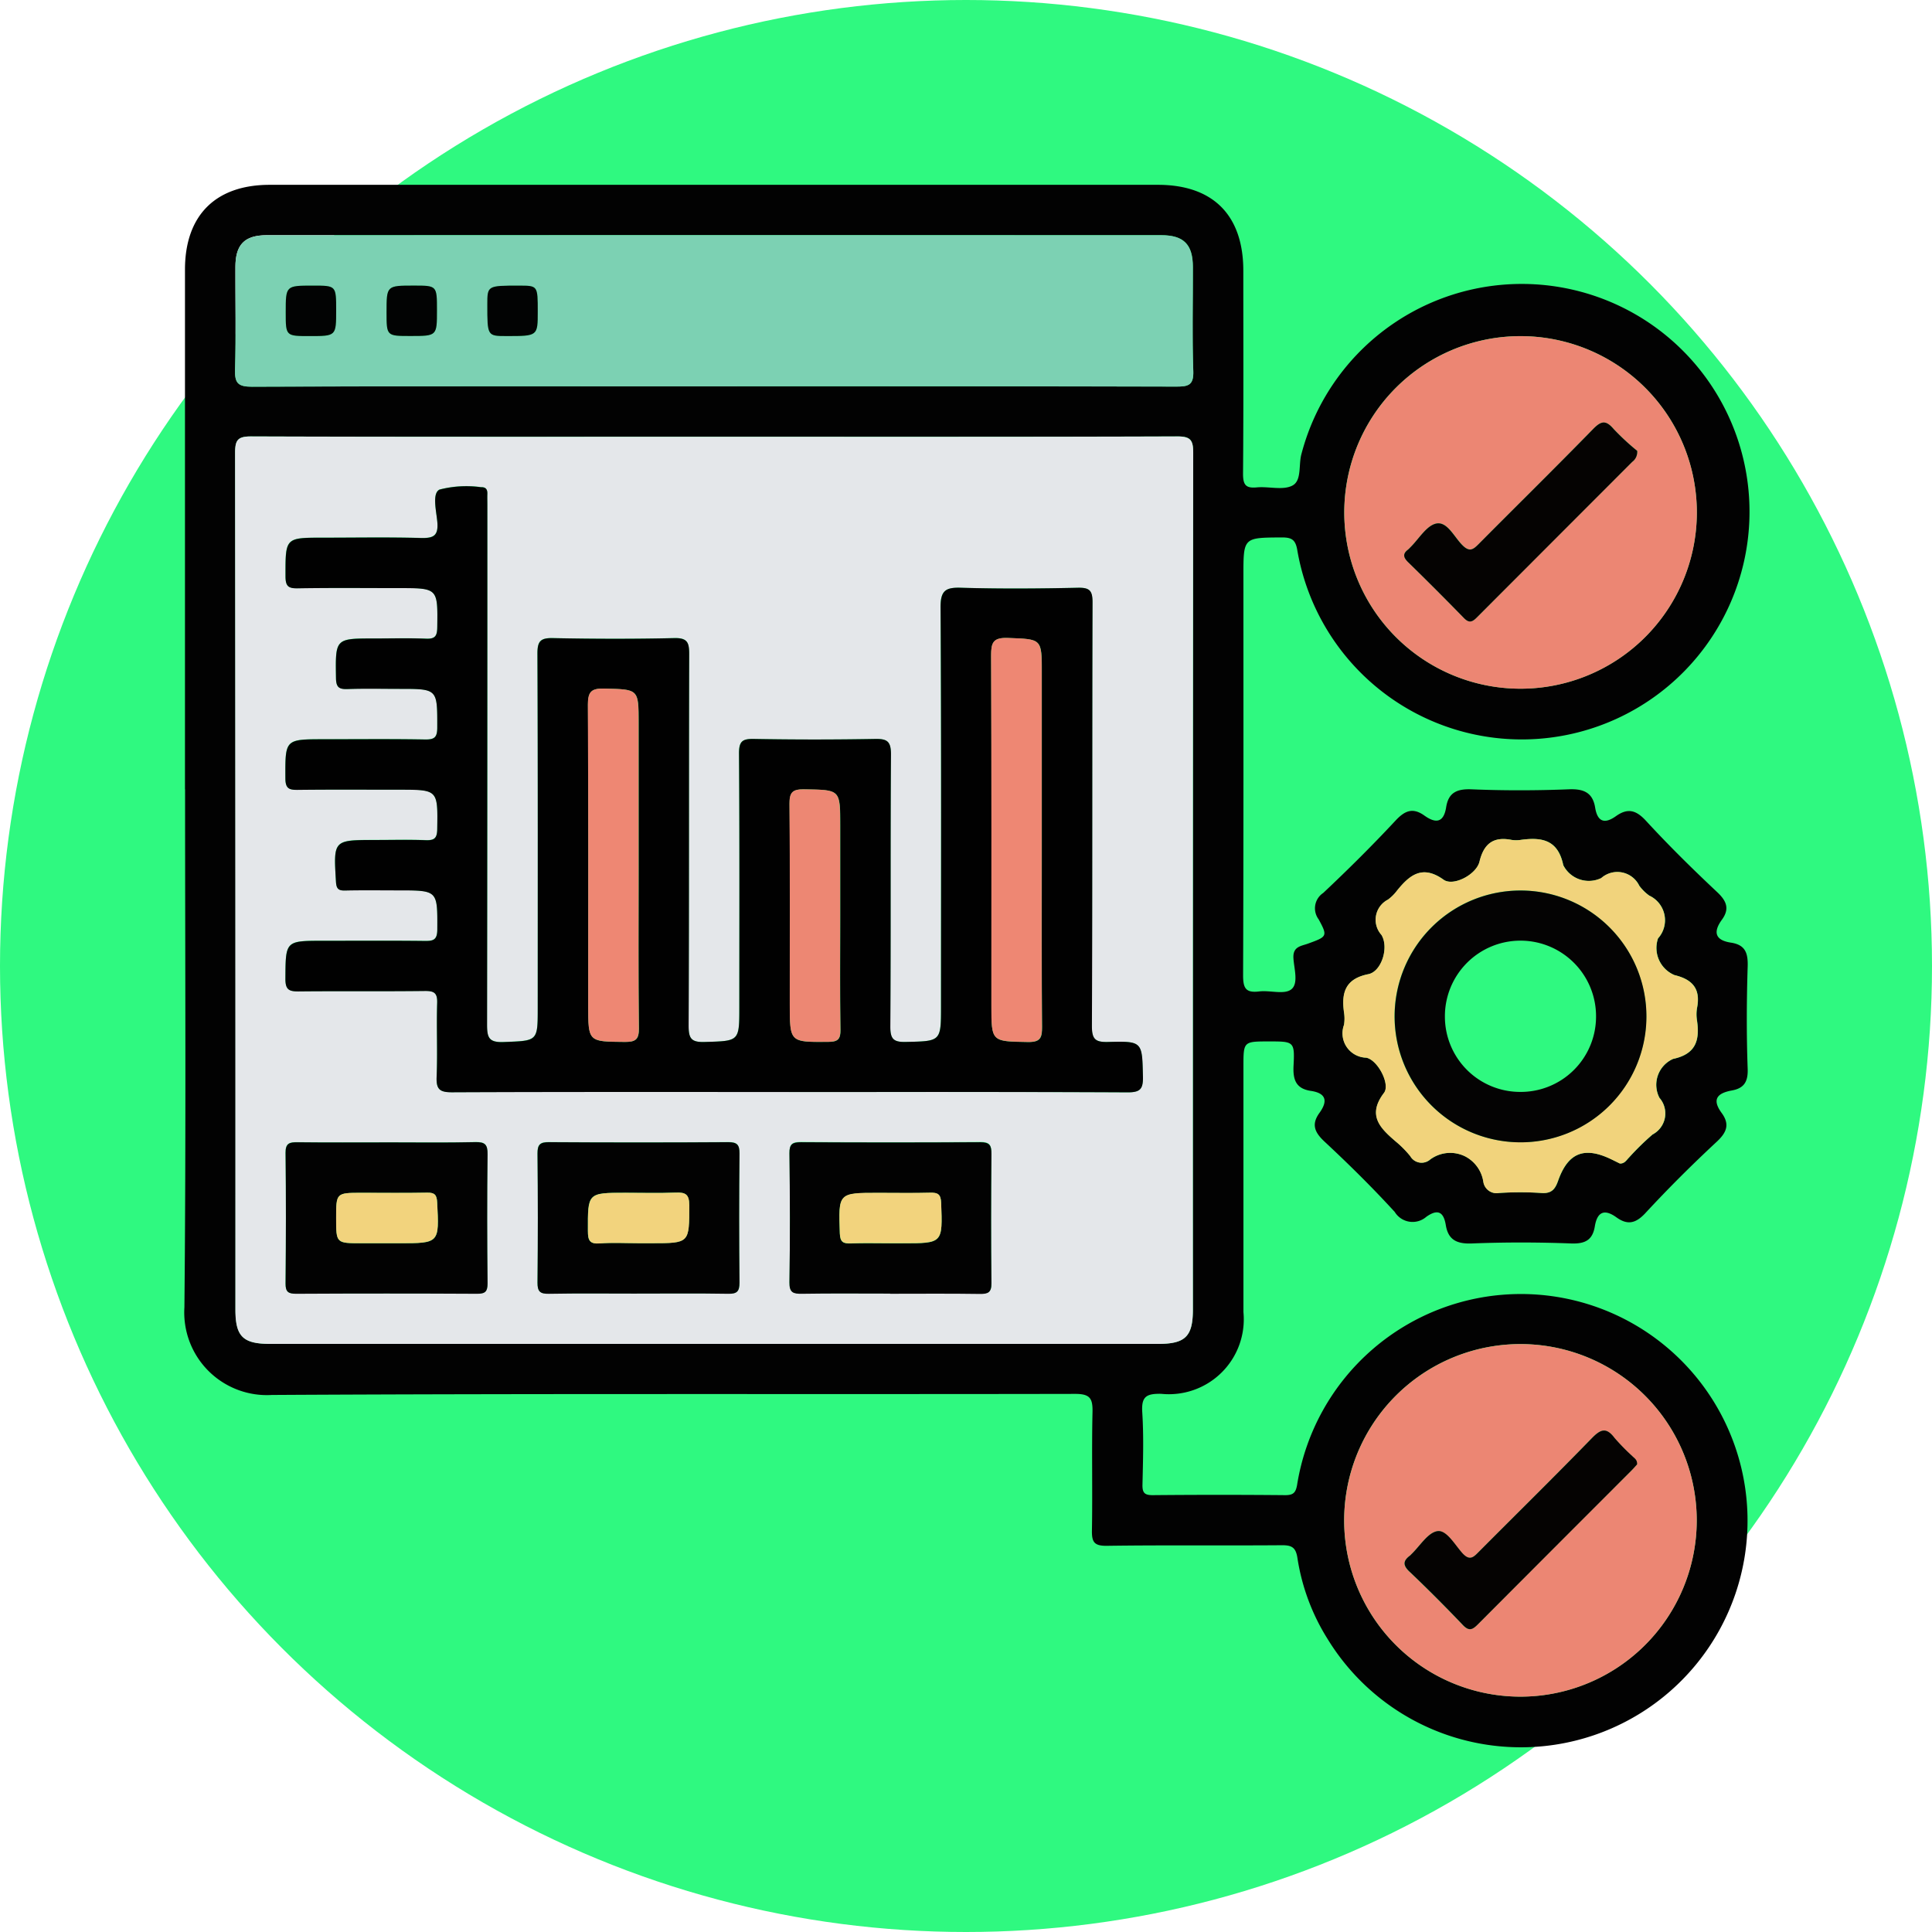 <svg xmlns="http://www.w3.org/2000/svg" width="97.708" height="97.708" viewBox="0 0 97.708 97.708">
  <g id="Grupo_86788" data-name="Grupo 86788" transform="translate(-0.278 -0.277)">
    <circle id="Elipse_5411" data-name="Elipse 5411" cx="48.854" cy="48.854" r="48.854" transform="translate(0.278 0.277)" fill="#2ff980"/>
    <g id="Grupo_86808" data-name="Grupo 86808" transform="translate(-154.764 841.667)">
      <path id="Trazado_131579" data-name="Trazado 131579" d="M13.872,314.081q0-13.141,0-26.281c0-2.742,1.541-4.29,4.287-4.29q22.458,0,44.917,0c2.792,0,4.318,1.539,4.32,4.339,0,3.425.014,6.849-.014,10.274,0,.559.134.743.7.689.6-.057,1.321.161,1.8-.094s.3-1.051.455-1.6a11.518,11.518,0,1,1-.206,4.9c-.087-.553-.274-.678-.794-.675-1.935.012-1.936-.006-1.936,1.914,0,6.743.01,13.486-.016,20.229,0,.648.127.9.809.818.547-.069,1.262.171,1.62-.1.389-.293.148-1.044.116-1.584-.034-.593.385-.607.734-.734.967-.351,1.011-.369.542-1.228a.931.931,0,0,1,.232-1.336c1.256-1.182,2.483-2.4,3.658-3.661.478-.514.881-.664,1.459-.251s.978.361,1.1-.429c.115-.723.531-.927,1.268-.9,1.643.068,3.292.065,4.936,0,.751-.03,1.206.164,1.33.924.119.73.483.84,1.053.433.593-.422,1.016-.311,1.521.239,1.149,1.249,2.362,2.443,3.6,3.606.483.453.631.852.238,1.392-.459.63-.34,1.04.452,1.16.73.11.872.524.85,1.212-.055,1.724-.062,3.452,0,5.175.025.67-.207.983-.8,1.09-.736.134-1.023.445-.518,1.134.42.573.266.982-.249,1.461-1.244,1.156-2.45,2.357-3.6,3.6-.492.533-.909.626-1.471.221-.614-.443-.973-.272-1.092.456-.114.7-.5.891-1.2.865-1.67-.063-3.346-.066-5.016,0-.757.03-1.2-.177-1.321-.929-.11-.674-.409-.826-.983-.421a1.059,1.059,0,0,1-1.6-.245c-1.128-1.233-2.32-2.41-3.544-3.55-.507-.472-.685-.874-.262-1.459s.354-.994-.431-1.111c-.754-.112-.917-.557-.88-1.272.064-1.228.018-1.23-1.234-1.23-1.3,0-1.3,0-1.3,1.268q0,6.212,0,12.424a3.787,3.787,0,0,1-4.162,4.129c-.751-.013-1.006.14-.955.933.078,1.216.039,2.441.011,3.662-.009.42.112.534.531.53q3.344-.031,6.689,0c.4,0,.53-.117.6-.521a11.462,11.462,0,1,1,1.539,7.79,10.742,10.742,0,0,1-1.518-4.062c-.079-.555-.274-.679-.8-.674-2.946.023-5.894-.012-8.84.029-.656.009-.768-.2-.757-.793.035-1.99-.016-3.982.029-5.972.015-.693-.127-.92-.884-.918-13.539.027-27.078-.023-40.616.054a4.18,4.18,0,0,1-4.426-4.433c.087-8.733.034-17.467.034-26.2m26.762-17.828c-7.805,0-15.611.01-23.416-.017-.679,0-.812.183-.811.831q.03,21.664.016,43.328c0,1.359.379,1.734,1.752,1.734H63.094c1.371,0,1.752-.376,1.752-1.735q0-21.664.016-43.328c0-.649-.135-.833-.812-.83-7.805.027-15.611.017-23.416.017m-.04-2.551q11.708,0,23.416.013c.613,0,.882-.07.857-.791-.061-1.75-.015-3.5-.021-5.256,0-1.135-.458-1.607-1.591-1.607q-22.619-.007-45.238,0c-1.134,0-1.588.473-1.592,1.606-.006,1.726.032,3.453-.018,5.177-.02.68.128.881.853.878,7.779-.031,15.557-.019,23.336-.019m40.8,66.267a8.915,8.915,0,1,0-8.9-8.9,8.913,8.913,0,0,0,8.9,8.9m-.006-50.975a8.915,8.915,0,1,0-8.889-8.912,8.913,8.913,0,0,0,8.889,8.912m5.056,24.014c.238.012.331-.173.458-.3a13.258,13.258,0,0,1,1.194-1.169,1.2,1.2,0,0,0,.347-1.852,1.434,1.434,0,0,1,.69-1.969c1.16-.248,1.351-.948,1.21-1.937a1.935,1.935,0,0,1,0-.635c.189-.954-.208-1.444-1.141-1.667a1.49,1.49,0,0,1-.831-1.856,1.372,1.372,0,0,0-.442-2.163,2.251,2.251,0,0,1-.506-.5,1.231,1.231,0,0,0-1.922-.387,1.449,1.449,0,0,1-1.922-.653c-.268-1.292-1.089-1.422-2.144-1.279a1.509,1.509,0,0,1-.477,0c-.916-.178-1.4.2-1.615,1.1-.159.657-1.326,1.266-1.818.914-1.069-.765-1.716-.239-2.358.558a2.253,2.253,0,0,1-.451.448,1.145,1.145,0,0,0-.331,1.787c.387.633,0,1.852-.66,1.984-1.164.233-1.374.931-1.234,1.931a2.04,2.04,0,0,1,0,.635,1.232,1.232,0,0,0,1.123,1.658c.583.112,1.223,1.347.9,1.778-.863,1.139-.189,1.787.6,2.466a5.2,5.2,0,0,1,.727.735.66.66,0,0,0,1.01.168,1.7,1.7,0,0,1,1.772-.153,1.74,1.74,0,0,1,.916,1.288.676.676,0,0,0,.793.56,16.7,16.7,0,0,1,2.148,0c.5.034.684-.182.835-.613.5-1.412,1.31-1.742,2.643-1.114.167.079.332.163.486.238" transform="translate(150.525 -1115.553)" fill="#020202"/>
      <path id="Trazado_131580" data-name="Trazado 131580" d="M44.413,314.983c7.805,0,15.611.01,23.416-.017.677,0,.813.181.812.83q-.03,21.664-.016,43.328c0,1.359-.38,1.735-1.752,1.735H21.953c-1.373,0-1.752-.375-1.752-1.734q0-21.664-.016-43.328c0-.648.133-.834.811-.831,7.805.027,15.611.017,23.416.017M48.2,348.121c5.708,0,11.415-.011,17.123.016.634,0,.783-.17.77-.783-.038-1.779-.011-1.812-1.754-1.766-.65.017-.83-.131-.827-.809.028-7.141.009-14.282.032-21.424,0-.6-.15-.751-.744-.738-1.964.04-3.93.054-5.892,0-.794-.023-1.053.14-1.048,1,.042,6.716.023,13.433.023,20.149,0,1.809,0,1.78-1.788,1.82-.624.014-.78-.155-.776-.777.028-4.593,0-9.185.032-13.778,0-.651-.193-.778-.8-.768q-3.065.054-6.132,0c-.58-.011-.757.116-.752.73.03,4.274.016,8.548.016,12.822,0,1.758,0,1.721-1.757,1.773-.683.021-.81-.185-.807-.829.026-6.265.008-12.53.028-18.8,0-.587-.1-.819-.76-.8-2.043.05-4.088.045-6.131,0-.626-.013-.785.155-.782.78.025,5.973.015,11.946.015,17.919,0,1.708,0,1.66-1.726,1.728-.747.03-.838-.227-.837-.881q.032-13.141.014-26.282c0-.186-.006-.372,0-.558.008-.224-.072-.346-.318-.339a5.433,5.433,0,0,0-2.1.121c-.388.194-.159,1.084-.11,1.648.06.707-.214.814-.842.8-1.645-.045-3.292-.015-4.937-.015-1.926,0-1.905,0-1.9,1.954,0,.5.142.615.622.607,1.7-.03,3.4-.012,5.1-.012,1.993,0,1.979,0,1.953,1.98-.006.438-.1.6-.566.579-.874-.036-1.752-.011-2.628-.011-1.977,0-1.958,0-1.928,2.006.007.477.167.567.594.552.875-.03,1.752-.009,2.628-.009,1.928,0,1.907,0,1.9,1.952,0,.5-.139.617-.621.608-1.7-.03-3.4-.012-5.1-.012-1.993,0-1.967,0-1.959,1.978,0,.542.211.585.649.579,1.7-.02,3.4-.008,5.1-.008,1.979,0,1.96,0,1.931,2-.007.475-.163.569-.593.553-.848-.031-1.7-.009-2.548-.009-2.119,0-2.109,0-1.981,2.111.021.346.112.453.456.445.9-.021,1.8-.007,2.708-.007,1.994,0,1.969,0,1.961,1.976,0,.54-.208.586-.647.581-1.7-.021-3.4-.008-5.1-.008-1.947,0-1.922,0-1.934,1.923,0,.548.178.643.672.637,2.123-.025,4.248,0,6.371-.022.475-.005.648.093.632.606-.039,1.247.024,2.5-.028,3.742-.027.627.156.778.777.776,5.681-.025,11.362-.015,17.043-.015m-20.316,2.548c-1.511,0-3.022.011-4.533-.007-.4,0-.619.036-.613.538.027,2.2.023,4.4,0,6.6,0,.426.127.526.537.524q4.573-.025,9.147,0c.417,0,.536-.111.532-.53-.021-2.174-.025-4.348,0-6.522.006-.49-.124-.629-.619-.617-1.484.034-2.969.012-4.454.012m12.626,7.648c1.538,0,3.075-.016,4.613.01.445.008.581-.111.576-.567q-.035-3.261,0-6.522c0-.446-.118-.581-.573-.579q-4.533.029-9.067,0c-.452,0-.579.128-.575.577q.032,3.261,0,6.522c0,.452.126.577.574.569,1.485-.027,2.969-.01,4.454-.01m12.808,0c1.511,0,3.022-.014,4.533.009.425.006.6-.07.592-.551-.027-2.174-.021-4.348,0-6.522,0-.426-.078-.6-.556-.6q-4.533.033-9.067,0c-.433,0-.6.087-.592.56.025,2.174.031,4.348,0,6.522-.008.537.2.59.642.583,1.485-.023,2.969-.009,4.454-.009" transform="translate(146.745 -1134.283)" fill="#e4e7ea"/>
      <path id="Trazado_131581" data-name="Trazado 131581" d="M44.368,297.456c-7.779,0-15.557-.012-23.336.019-.725,0-.873-.2-.853-.878.051-1.724.013-3.451.018-5.176,0-1.134.459-1.606,1.592-1.606q22.619-.007,45.238,0c1.133,0,1.587.472,1.591,1.607.006,1.752-.04,3.506.022,5.256.025.721-.245.793-.857.791q-11.708-.03-23.416-.013m-19.075-3.849c0-1.245,0-1.245-1.171-1.245-1.38,0-1.38,0-1.38,1.354,0,1.2,0,1.2,1.211,1.2,1.34,0,1.34,0,1.34-1.307m5.1,0c0-1.248,0-1.248-1.167-1.248-1.383,0-1.383,0-1.383,1.351,0,1.2,0,1.2,1.207,1.2,1.343,0,1.343,0,1.343-1.3m5.1.065c0-1.312,0-1.312-.944-1.313-1.606,0-1.606,0-1.607.967,0,1.584,0,1.584.984,1.584,1.567,0,1.567,0,1.567-1.239" transform="translate(146.749 -1119.307)" fill="#7cd1b3"/>
      <path id="Trazado_131582" data-name="Trazado 131582" d="M167.7,446.248a8.915,8.915,0,1,1,8.942-8.859,8.917,8.917,0,0,1-8.942,8.859m5.918-11.743c.023-.24-.143-.317-.247-.426a10.868,10.868,0,0,1-.889-.91c-.42-.561-.708-.443-1.153.015-1.868,1.92-3.779,3.8-5.67,5.7-.272.273-.479.551-.877.106-.384-.429-.8-1.176-1.254-1.11-.49.07-.891.759-1.331,1.177a.67.67,0,0,1-.056.056c-.346.257-.384.479-.034.81.923.876,1.822,1.779,2.7,2.7.308.322.48.253.757-.026q3.869-3.9,7.759-7.771c.11-.11.212-.229.294-.318" transform="translate(64.21 -1201.832)" fill="#ec8673"/>
      <path id="Trazado_131583" data-name="Trazado 131583" d="M167.7,320.262a8.915,8.915,0,1,1,8.948-8.852,8.917,8.917,0,0,1-8.948,8.852m5.931-12.032a12.125,12.125,0,0,1-1.187-1.1c-.4-.462-.631-.42-1.043,0-1.907,1.955-3.857,3.87-5.781,5.809-.278.28-.463.427-.824.066-.416-.416-.766-1.21-1.319-1.1-.5.1-.885.783-1.321,1.209a1.181,1.181,0,0,1-.114.111c-.29.22-.225.408.011.639q1.421,1.393,2.812,2.814c.248.255.4.229.643-.01q3.929-3.948,7.872-7.882a.618.618,0,0,0,.251-.558" transform="translate(64.21 -1126.821)" fill="#ec8673"/>
      <path id="Trazado_131584" data-name="Trazado 131584" d="M172.678,381.694c-.154-.076-.319-.16-.486-.238-1.333-.628-2.146-.3-2.642,1.114-.151.43-.337.647-.836.613a16.7,16.7,0,0,0-2.148,0,.676.676,0,0,1-.793-.56,1.739,1.739,0,0,0-.916-1.288,1.7,1.7,0,0,0-1.772.153.659.659,0,0,1-1.009-.168,5.226,5.226,0,0,0-.727-.735c-.793-.679-1.467-1.327-.6-2.466.327-.431-.313-1.665-.9-1.778a1.232,1.232,0,0,1-1.123-1.659,2.039,2.039,0,0,0,0-.635c-.14-1,.069-1.7,1.234-1.931.662-.132,1.048-1.351.66-1.984a1.145,1.145,0,0,1,.331-1.787,2.242,2.242,0,0,0,.451-.448c.642-.8,1.29-1.323,2.358-.558.492.352,1.659-.257,1.818-.914.218-.905.7-1.279,1.615-1.1a1.5,1.5,0,0,0,.476,0c1.055-.143,1.876-.013,2.144,1.279a1.449,1.449,0,0,0,1.922.653,1.231,1.231,0,0,1,1.922.387,2.252,2.252,0,0,0,.506.5,1.372,1.372,0,0,1,.442,2.163,1.49,1.49,0,0,0,.831,1.856c.934.223,1.33.713,1.141,1.667a1.935,1.935,0,0,0,0,.635c.141.99-.05,1.69-1.21,1.937a1.434,1.434,0,0,0-.69,1.969,1.2,1.2,0,0,1-.347,1.852,13.263,13.263,0,0,0-1.194,1.169c-.127.124-.221.309-.458.3m-5.072-1.074a6.367,6.367,0,1,0-6.324-6.422,6.365,6.365,0,0,0,6.324,6.422" transform="translate(64.285 -1164.24)" fill="#f1d37c"/>
      <path id="Trazado_131585" data-name="Trazado 131585" d="M51.945,351.839c-5.681,0-11.362-.01-17.043.015-.621,0-.8-.148-.777-.776.053-1.245-.011-2.5.028-3.742.016-.512-.157-.611-.632-.605-2.123.025-4.248,0-6.371.021-.494.006-.675-.089-.672-.637.012-1.922-.013-1.923,1.934-1.923,1.7,0,3.4-.012,5.1.008.44.006.645-.04.648-.58.008-1.977.033-1.977-1.962-1.977-.9,0-1.805-.014-2.707.007-.344.008-.435-.1-.456-.445-.128-2.111-.139-2.11,1.981-2.11.849,0,1.7-.022,2.548.009.429.016.585-.078.592-.553.03-2,.048-2-1.93-2-1.7,0-3.4-.012-5.1.008-.438.005-.646-.037-.649-.579C26.47,334,26.445,334,28.437,334c1.7,0,3.4-.018,5.1.012.482.008.62-.107.621-.608,0-1.952.025-1.952-1.9-1.952-.876,0-1.753-.021-2.628.009-.428.015-.587-.075-.594-.552-.03-2.006-.049-2.006,1.928-2.006.876,0,1.754-.026,2.628.011.463.019.56-.142.566-.579.026-1.98.04-1.98-1.952-1.98-1.7,0-3.4-.018-5.1.011-.48.009-.621-.1-.623-.606,0-1.954-.025-1.954,1.9-1.954,1.646,0,3.292-.03,4.937.015.628.017.9-.089.842-.8-.049-.564-.277-1.453.11-1.647a5.418,5.418,0,0,1,2.1-.121c.246-.008.326.114.318.339-.006.185,0,.371,0,.557q0,13.141-.014,26.282c0,.655.089.911.837.882,1.724-.068,1.726-.02,1.726-1.728,0-5.973.01-11.946-.015-17.919,0-.626.156-.794.782-.781,2.043.042,4.089.047,6.132,0,.664-.016.761.215.76.8-.019,6.265,0,12.53-.028,18.795,0,.645.124.85.807.829,1.756-.052,1.758-.015,1.758-1.773,0-4.274.014-8.548-.016-12.822,0-.615.172-.741.752-.73q3.065.055,6.132,0c.6-.011.8.117.8.768-.032,4.593,0,9.185-.032,13.778,0,.622.153.791.776.777,1.787-.04,1.788-.01,1.788-1.82,0-6.717.019-13.433-.023-20.149-.005-.864.254-1.028,1.048-1,1.963.058,3.929.044,5.893,0,.594-.012.746.137.744.738-.023,7.141,0,14.282-.032,21.423,0,.678.177.827.827.809,1.743-.047,1.716-.014,1.754,1.765.013.612-.136.786-.77.783-5.707-.028-11.415-.016-17.123-.016m12.78-12.769v-8.437c0-1.737,0-1.69-1.72-1.755-.755-.028-.845.243-.842.9.023,5.89.014,11.78.014,17.67,0,1.862,0,1.83,1.839,1.863.632.011.726-.2.721-.766-.025-3.157-.012-6.314-.012-9.471m-20.39,1.341v-7.242c0-1.725,0-1.692-1.733-1.736-.66-.017-.835.159-.831.824.029,5.067.016,10.134.016,15.2,0,1.852,0,1.829,1.852,1.845.547,0,.716-.125.71-.694-.031-2.732-.014-5.465-.014-8.2m10.195,2.542v-4.615c0-1.807,0-1.778-1.819-1.807-.6-.009-.749.157-.744.75.03,3.368.015,6.737.015,10.105,0,1.949,0,1.93,1.939,1.916.486,0,.629-.126.621-.62-.029-1.909-.012-3.819-.012-5.729" transform="translate(142.999 -1138.002)" fill="#010101"/>
      <path id="Trazado_131586" data-name="Trazado 131586" d="M31.638,403.186c1.485,0,2.97.022,4.454-.013.495-.011.624.128.618.617-.027,2.174-.023,4.348,0,6.522,0,.42-.115.532-.532.53q-4.573-.025-9.146,0c-.409,0-.541-.1-.537-.524.021-2.2.025-4.4,0-6.6-.006-.5.21-.543.613-.538,1.511.018,3.022.007,4.533.007m-.036,5.1h.634c2.042,0,2.031,0,1.924-2.064-.019-.376-.121-.5-.5-.493-1.109.021-2.218.007-3.328.007-1.281,0-1.281,0-1.281,1.28s0,1.27,1.282,1.27Z" transform="translate(142.99 -1186.801)" fill="#020202"/>
      <path id="Trazado_131587" data-name="Trazado 131587" d="M63.019,410.837c-1.485,0-2.969-.017-4.454.01-.448.008-.579-.117-.574-.569q.034-3.26,0-6.522c0-.449.123-.579.575-.577q4.534.029,9.067,0c.455,0,.577.133.573.579q-.032,3.26,0,6.521c0,.456-.131.575-.576.567-1.538-.026-3.075-.01-4.613-.01m.022-2.549h.713c1.934,0,1.909,0,1.91-1.925,0-.555-.2-.653-.684-.634-.844.033-1.69.009-2.535.009-1.929,0-1.913,0-1.906,1.934,0,.466.085.667.6.627.63-.049,1.267-.012,1.9-.012" transform="translate(124.235 -1186.805)" fill="#020202"/>
      <path id="Trazado_131588" data-name="Trazado 131588" d="M94.572,410.835c-1.485,0-2.969-.015-4.454.009-.444.007-.651-.046-.642-.583.035-2.174.028-4.348,0-6.521-.005-.473.159-.563.592-.561q4.534.025,9.067,0c.479,0,.56.17.557.6-.019,2.174-.023,4.348,0,6.522.006.48-.167.557-.592.551-1.511-.023-3.022-.009-4.534-.009m-.005-2.549H95.2c2.04,0,2.023,0,1.949-2.042-.016-.439-.167-.526-.559-.515-.871.024-1.743.007-2.615.007-2.038,0-2.021,0-1.95,2.051.015.445.177.52.56.505.66-.024,1.321-.006,1.981-.006" transform="translate(105.49 -1186.803)" fill="#020202"/>
      <path id="Trazado_131589" data-name="Trazado 131589" d="M29.069,297.36c0,1.307,0,1.307-1.34,1.307-1.211,0-1.211,0-1.211-1.2,0-1.353,0-1.353,1.38-1.353,1.171,0,1.171,0,1.171,1.245" transform="translate(142.974 -1123.06)" fill="#020303"/>
      <path id="Trazado_131590" data-name="Trazado 131590" d="M41.668,297.363c0,1.3,0,1.3-1.343,1.3-1.207,0-1.207,0-1.207-1.2,0-1.35,0-1.35,1.383-1.35,1.167,0,1.167,0,1.167,1.248" transform="translate(135.473 -1123.06)" fill="#020303"/>
      <path id="Trazado_131591" data-name="Trazado 131591" d="M54.266,297.427c0,1.239,0,1.239-1.567,1.239-.984,0-.984,0-.984-1.584,0-.968,0-.968,1.607-.967.944,0,.944,0,.944,1.313" transform="translate(127.972 -1123.06)" fill="#020303"/>
      <path id="Trazado_131592" data-name="Trazado 131592" d="M178.123,440.943c-.082.089-.184.208-.294.318q-3.881,3.883-7.759,7.771c-.278.28-.45.349-.757.026-.879-.921-1.777-1.824-2.7-2.7-.349-.331-.312-.553.034-.81a.673.673,0,0,0,.056-.056c.44-.419.841-1.107,1.331-1.177.456-.066.871.681,1.254,1.11.4.445.6.167.877-.106,1.891-1.9,3.8-3.775,5.67-5.7.445-.458.733-.575,1.153-.015a10.868,10.868,0,0,0,.889.91c.1.108.27.185.247.426" transform="translate(59.709 -1208.27)" fill="#050302"/>
      <path id="Trazado_131593" data-name="Trazado 131593" d="M178.1,314.659a.618.618,0,0,1-.251.558q-3.936,3.941-7.872,7.882c-.238.239-.395.265-.643.01q-1.388-1.424-2.812-2.814c-.236-.231-.3-.42-.011-.639a1.18,1.18,0,0,0,.114-.111c.436-.426.821-1.111,1.321-1.209.553-.107.9.687,1.319,1.1.361.36.546.214.824-.066,1.924-1.939,3.873-3.854,5.781-5.809.413-.423.648-.466,1.044,0a12.13,12.13,0,0,0,1.187,1.1" transform="translate(59.739 -1133.249)" fill="#050302"/>
      <path id="Trazado_131594" data-name="Trazado 131594" d="M171.431,384.456a6.367,6.367,0,1,1,6.417-6.331,6.362,6.362,0,0,1-6.417,6.331m.029-2.549a3.807,3.807,0,0,0,3.839-3.752,3.822,3.822,0,1,0-7.643-.033,3.806,3.806,0,0,0,3.8,3.785" transform="translate(60.46 -1168.075)" fill="#040303"/>
      <path id="Trazado_131595" data-name="Trazado 131595" d="M117.239,350.348c0,3.157-.013,6.315.013,9.471,0,.562-.09.777-.721.766-1.839-.033-1.839,0-1.839-1.863,0-5.89.01-11.78-.014-17.67,0-.653.088-.924.843-.9,1.718.065,1.719.017,1.719,1.755v8.437" transform="translate(90.486 -1149.28)" fill="#ee8773"/>
      <path id="Trazado_131596" data-name="Trazado 131596" d="M66.842,355.448c0,2.733-.017,5.465.014,8.2.006.569-.163.7-.71.694-1.852-.016-1.852.006-1.852-1.845,0-5.067.013-10.134-.016-15.2,0-.664.172-.841.831-.824,1.732.044,1.733.011,1.733,1.736v7.242" transform="translate(120.493 -1153.04)" fill="#ee8773"/>
      <path id="Trazado_131597" data-name="Trazado 131597" d="M92.041,365.493c0,1.91-.017,3.82.012,5.729.008.494-.135.617-.621.62-1.939.014-1.939.032-1.939-1.916,0-3.368.015-6.737-.015-10.105-.005-.593.142-.759.744-.75,1.819.029,1.819,0,1.819,1.807v4.615" transform="translate(105.489 -1160.543)" fill="#ed8773"/>
      <path id="Trazado_131598" data-name="Trazado 131598" d="M35.37,412.042H34.1c-1.282,0-1.282,0-1.282-1.27s0-1.28,1.281-1.28c1.109,0,2.219.014,3.328-.007.379-.007.481.117.5.493.106,2.064.118,2.064-1.924,2.064Z" transform="translate(139.222 -1190.559)" fill="#f2d37d"/>
      <path id="Trazado_131599" data-name="Trazado 131599" d="M66.788,412.037c-.634,0-1.271-.037-1.9.012-.516.04-.6-.161-.6-.627-.007-1.934-.023-1.934,1.906-1.934.845,0,1.691.024,2.535-.009.485-.019.684.078.684.634,0,1.925.024,1.925-1.91,1.925h-.713" transform="translate(120.489 -1190.554)" fill="#f2d37d"/>
      <path id="Trazado_131600" data-name="Trazado 131600" d="M98.287,412.041c-.66,0-1.321-.018-1.981.007-.382.014-.544-.06-.56-.506-.072-2.051-.089-2.051,1.95-2.051.872,0,1.744.017,2.615-.007.392-.011.543.077.559.516.074,2.042.09,2.041-1.949,2.041h-.634" transform="translate(101.77 -1190.558)" fill="#f2d37d"/>
    </g>
  </g>
</svg>
